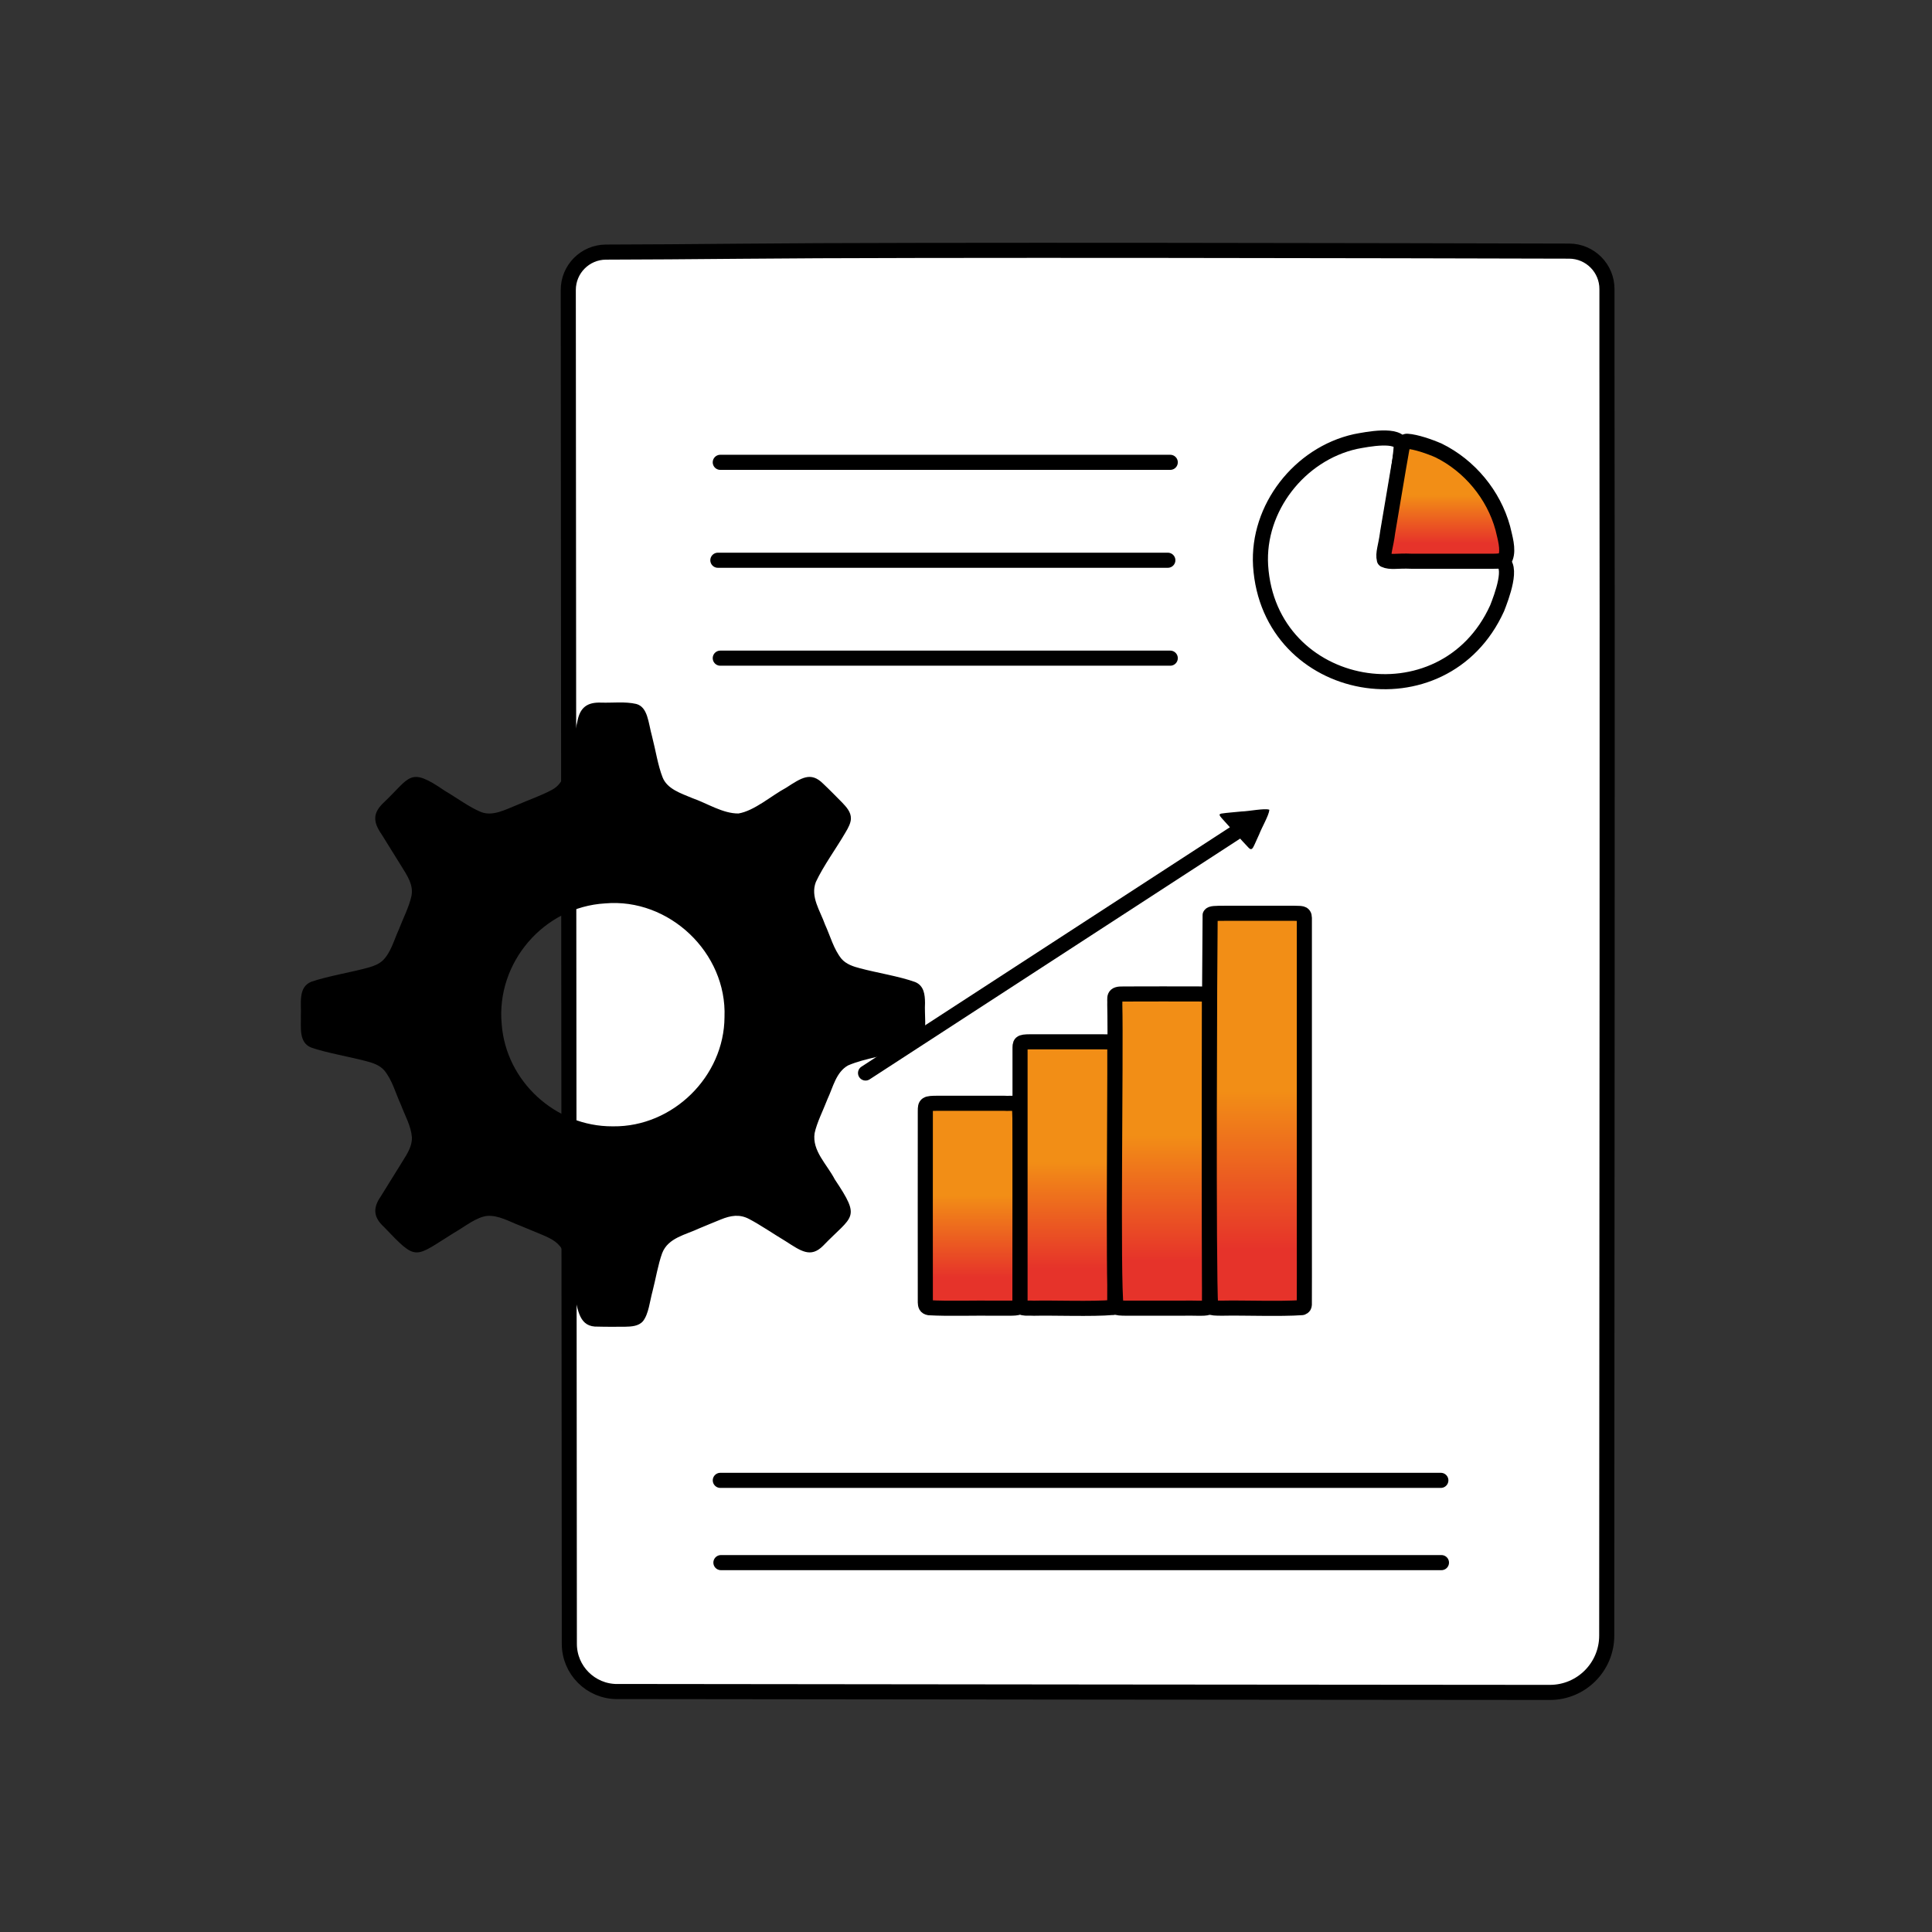 <?xml version="1.0" encoding="UTF-8"?>
<svg id="Gestion_base_de_données" data-name="Gestion base de données" xmlns="http://www.w3.org/2000/svg" xmlns:xlink="http://www.w3.org/1999/xlink" viewBox="0 0 512 512">
  <rect x="0" y="0" width="512" height="512" fill="#333333" stroke="none"/>
  <defs>
    <style>
      .cls-1 {
        fill: none;
      }

      .cls-1, .cls-2, .cls-3, .cls-4, .cls-5, .cls-6, .cls-7, .cls-8 {
        stroke: #000;
        stroke-linecap: round;
        stroke-linejoin: round;
        stroke-width: 4px;
      }

      .cls-2 {
        fill: url(#Dégradé_sans_nom_52);
      }

      .cls-4 {
        fill: url(#Dégradé_sans_nom_52-2);
      }

      .cls-5 {
        fill: url(#Dégradé_sans_nom_52-3);
      }

      .cls-6 {
        fill: url(#Dégradé_sans_nom_52-4);
      }

      .cls-7 {
        fill: url(#Dégradé_sans_nom_52-5);
      }

      .cls-8 {
        fill: #fff;
      }
    </style>
    <linearGradient id="Dégradé_sans_nom_52" data-name="Dégradé sans nom 52" x1="257.78" y1="346.71" x2="257.78" y2="292.39" gradientUnits="userSpaceOnUse">
      <stop offset=".15" stop-color="#e6332a"/>
      <stop offset=".55" stop-color="#f28e16"/>
    </linearGradient>
    <linearGradient id="Dégradé_sans_nom_52-2" data-name="Dégradé sans nom 52" x1="282.88" y1="346.73" x2="282.88" y2="276.07" xlink:href="#Dégradé_sans_nom_52"/>
    <linearGradient id="Dégradé_sans_nom_52-3" data-name="Dégradé sans nom 52" x1="307.95" y1="346.7" x2="307.95" y2="263.41" xlink:href="#Dégradé_sans_nom_52"/>
    <linearGradient id="Dégradé_sans_nom_52-4" data-name="Dégradé sans nom 52" x1="333.08" y1="346.73" x2="333.08" y2="242.03" xlink:href="#Dégradé_sans_nom_52"/>
    <linearGradient id="Dégradé_sans_nom_52-5" data-name="Dégradé sans nom 52" x1="383.02" y1="148.76" x2="383.02" y2="116.93" xlink:href="#Dégradé_sans_nom_52"/>
  </defs>
  <path class="cls-8" d="M163.56,448.28s-.03,0-.05,0c-6.97-.02-12.63-5.67-12.63-12.64-.04-61.08-.25-318.38-.28-358.04,0-.22,0-.48,0-.76,0-5.52,4.46-10.01,9.98-10.03,9.59-.03,23.08-.1,35.54-.23,44.77-.46,181.43-.13,219.73-.03,5.56.02,10.04,4.55,10.01,10.1,0,.8,0,1.35,0,1.45,0,19.82,0,16.87,0,18.72.14,64.36,0,242.49-.06,336.64,0,8.32-6.75,15.06-15.08,15.05-46.7-.04-186.75-.14-247.15-.24Z"/>
  <path d="M244.54,275.8c1.13-3.14.42-6.7.6-10.03-.02-2.19-.27-4.55-2.61-5.52-4.2-1.52-10.22-2.46-14.63-3.65-1.81-.46-3.67-1.09-4.9-2.51-2.08-2.57-2.97-6.06-4.35-9.06-1.31-3.71-3.95-7.38-2.44-11.29,2.02-4.32,5.37-8.86,7.77-12.99.92-1.5,1.5-2.72,1.52-3.81.05-1.75-1.22-3.1-2.36-4.3-1.65-1.66-3.37-3.43-5.03-4.99-3.25-3.22-5.71-1.52-9.76,1.1-3.97,2.13-8.39,6.11-12.64,6.83-4.16.04-8.24-2.68-12.26-4.08-3.04-1.28-6.62-2.4-7.85-5.48-1.25-3.16-1.87-7.31-2.79-10.84-1.03-3.73-1.1-7.8-4.21-8.63-2.99-.68-6.2-.25-9.29-.35-3.63-.13-5.64,1.21-6.33,5.14-.63,2.67-1.41,6.02-2.06,8.81-.86,3.49-1.26,7.42-4.7,9.19-2.71,1.47-6.21,2.68-9.16,3.97-3.05,1.2-6.46,3.13-9.61,1.87-3.12-1.28-6.44-3.78-9.57-5.61-9.44-6.49-9.02-3.68-16.13,3.06-2.89,2.71-3.04,5.01-.61,8.5,1.57,2.54,3.6,5.8,5.21,8.38,1.54,2.51,3.3,4.97,2.68,7.96-.58,2.78-2.31,6.15-3.42,9.06-1.24,2.7-2.02,5.88-4.16,7.99-1,.94-2.32,1.47-3.66,1.85-4.28,1.22-10.91,2.3-15.29,3.8-3.59,1.45-2.61,5.82-2.77,8.98.09,3.01-.65,7.14,2.77,8.47,3.87,1.36,10.09,2.42,14.48,3.58,1.76.44,3.57,1.05,4.8,2.4,2.17,2.57,3.05,6.13,4.46,9.17,1.09,2.89,2.7,5.67,2.92,8.63.06,2.88-1.73,5.02-3.2,7.52-1.58,2.54-3.54,5.68-5.04,8.12-2.27,3.25-1.83,5.67.84,8.12,8.87,9.27,7.83,8.2,18.65,1.49,2.86-1.62,5.85-4.15,8.77-4.43,3.02-.17,5.72,1.48,8.73,2.62,1.92.8,3.87,1.59,5.79,2.4,2.61,1.1,4.57,2.15,5.6,4.54,1.25,3.16,1.87,7.31,2.79,10.84,1.14,4.81,1.4,9.15,6.42,8.95,2.28.07,4.75.03,7.09.03,1.7-.04,3.62-.11,4.8-1.48,1.52-1.94,1.8-5.3,2.55-8.02.85-3.29,1.41-6.9,2.53-10,1.57-4.08,6.19-4.85,9.85-6.58,1.87-.77,3.75-1.57,5.63-2.32,2.69-1.11,5.02-1.47,7.49-.19,2.95,1.53,6.63,4.06,9.7,5.89,4.09,2.62,6.67,4.57,9.98,1.24,7.9-8.18,10.15-7.04,3.09-17.6-2.05-3.98-6.05-7.55-5.34-12.23.58-2.78,2.31-6.15,3.42-9.06,1.47-3.12,2.24-7.1,5.44-8.9,4.49-1.95,11.13-2.81,15.9-4.15,1.5-.38,3.12-.9,3.87-2.31l.06-.11ZM162.33,298.49c-15.15.07-28.26-11.96-29.38-27.11-1.5-16.25,11.13-31.02,27.42-31.97,16.93-1.49,32.3,13.08,31.63,30.12-.08,15.75-13.7,29.13-29.47,28.96h-.2Z"/>
  <path class="cls-3" d="M190.88,122.52c7.24,0,111.67,0,119.25,0"/>
  <path class="cls-3" d="M190.24,148.47h119.25"/>
  <path class="cls-3" d="M190.88,174.42h119.25"/>
  <path class="cls-3" d="M190.89,392.31h190.95"/>
  <path class="cls-3" d="M191.05,414.11c9.16,0,182.14,0,190.95,0"/>
  <g>
    <path class="cls-2" d="M269.78,346.44c-.35.38-3.88.19-5.89.24-5.48-.08-12.79.17-17.66-.12-.9-.16-.97-.65-1.01-1.45-.03-6.53,0-42.82,0-50.67,0-1.89.14-2.05,3.31-2.06,4.66,0,13.2,0,17.57,0,1.9.13,3.21-.32,4.05.61.49,6.21.09,39.95.15,52.6-.04.37-.13.64-.45.81l-.05.03Z"/>
    <path class="cls-4" d="M294.87,346.49c-5.13.48-16.03.07-20.85.2-2.47-.13-3.78.45-3.7-1.73,0-8.51,0-57.19,0-66.78,0-1.81-.1-2.07,2.7-2.09,4.74,0,14.87-.02,19.07,0,2.04.11,3.39-.37,3.35,1.56,0,7.32.04,52.18-.02,68.01-.04.39-.12.67-.49.83l-.05.02Z"/>
    <path class="cls-5" d="M319.96,346.5c-.39.37-4.31.08-6.62.18-4.95,0-11.67,0-14.85,0-1.52-.01-2.33-.06-2.7-.31-1-7.16-.03-66.82-.36-80.16.11-1.88-.6-2.87,2.31-2.79,4.72-.02,15.92-.03,19.92-.01,1.94.09,2.94-.21,2.89,1.5,0,7.99.04,62.21-.02,80.79-.04.38-.13.63-.52.78l-.05.02Z"/>
    <path class="cls-6" d="M345.05,346.53c-5.67.42-15.72.02-21.23.15-1.79-.01-2.66-.05-2.99-.33-.64-9.53-.27-93.57-.13-103.84.25-.47,1.3-.47,4.01-.48,4.89,0,14.71-.01,18.33,0,1.62.1,2.62-.21,2.63,1.22,0,10.2.01,62.17,0,80.97,0,10.97.02,19.24-.01,21.49-.03.41-.12.65-.56.78l-.06.02Z"/>
  </g>
  <g>
    <path class="cls-1" d="M229.38,284.36c6.07-3.95,91.7-59.59,98.06-63.72"/>
    <path d="M336.36,214.58c-1.23-.44-5.35.42-7.36.47-1.93.21-3.79.31-5.36.56-.28.07-.43.16-.44.3.01.28.32.61.54.88,1.66,1.82,5.4,6.07,7.22,7.94.79.78,1.11-.1,1.52-.94.32-.7.75-1.65,1.21-2.67.71-1.86,2.59-5.06,2.7-6.48l-.03-.05Z"/>
  </g>
  <path class="cls-8" d="M367.28,148.02c.4.39,1.07.38,1.72.42,5.37.21,21.21-.34,28.58.23,3.67.88.28,9.71-.83,12.53-14.16,31.22-60.5,22.99-62.68-11.31-.9-15.22,10.29-29.56,25.11-32.87,3.11-.6,11.64-2.27,12.18,1.07-.44,7.24-3.64,22.76-4.25,28.12-.07.64-.19,1.3.14,1.76l.04.04Z"/>
  <path class="cls-7" d="M366.87,148.33c-.46-1.71.41-3.53.88-7.31.5-2.96,1.1-6.53,1.69-10,.83-4.82,1.57-9.45,2.05-11.97.2-.9.47-2.17,1.45-2.11,2.28.15,5.85,1.36,8.34,2.46,8.17,4.03,14.55,11.71,16.97,20.53.54,2.38,1.6,5.65.71,7.87-.59,1.07-2.29.92-5.03.93-3.38,0-6.52,0-10.17,0-3.43,0-6.91,0-9.78,0-3.67-.17-5.5.39-7.08-.35l-.03-.04Z"/>
</svg>